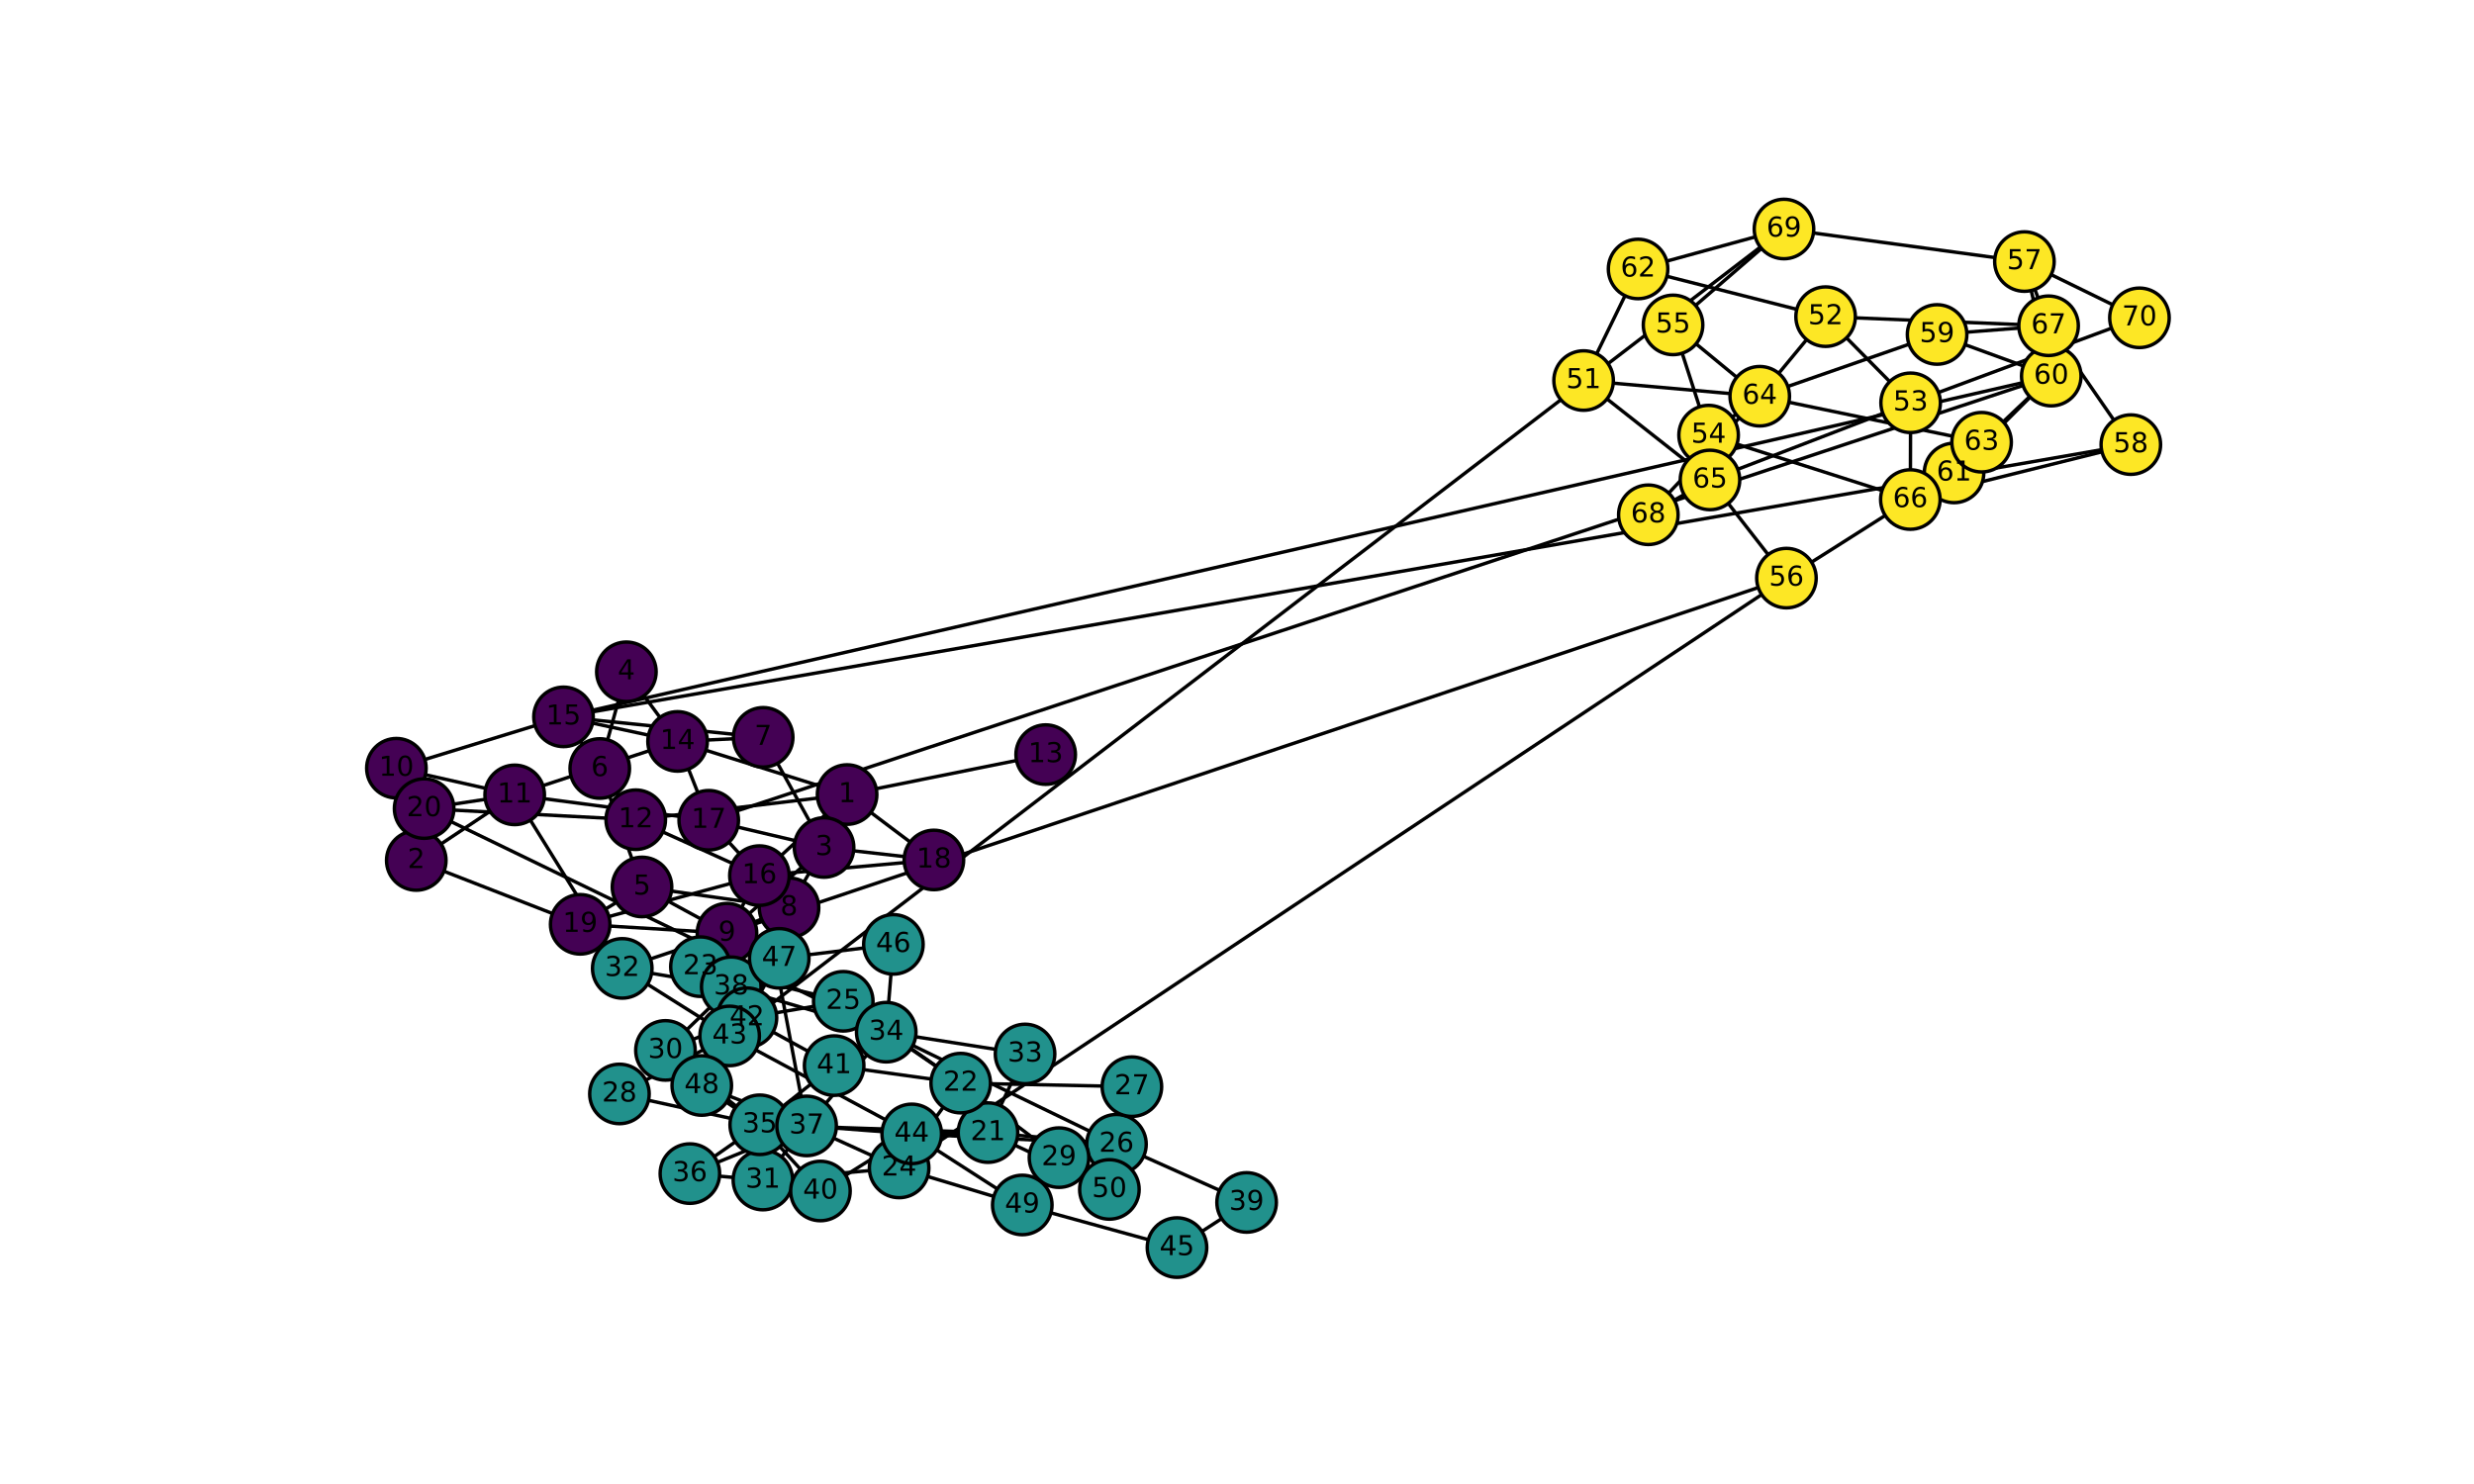 <?xml version="1.0" encoding="utf-8" standalone="no"?>
<!DOCTYPE svg PUBLIC "-//W3C//DTD SVG 1.1//EN"
  "http://www.w3.org/Graphics/SVG/1.1/DTD/svg11.dtd">
<!-- Created with matplotlib (https://matplotlib.org/) -->
<svg height="432pt" version="1.1" viewBox="0 0 720 432" width="720pt" xmlns="http://www.w3.org/2000/svg" xmlns:xlink="http://www.w3.org/1999/xlink">
 <defs>
  <style type="text/css">*{stroke-linecap:butt;stroke-linejoin:round;}</style>
 </defs>
 <g id="figure_1">
  <g id="patch_1">
   <path d="M 0 432 
L 720 432 
L 720 0 
L 0 0 
z
" style="fill:none;"/>
  </g>
  <g id="axes_1">
   <g id="LineCollection_1">
    <path clip-path="url(#p82779ffae6)" d="M 246.529 231.299 
L 185.019 238.623 
" style="fill:none;stroke:#000000;"/>
    <path clip-path="url(#p82779ffae6)" d="M 246.529 231.299 
L 304.321 219.667 
" style="fill:none;stroke:#000000;"/>
    <path clip-path="url(#p82779ffae6)" d="M 246.529 231.299 
L 197.193 215.828 
" style="fill:none;stroke:#000000;"/>
    <path clip-path="url(#p82779ffae6)" d="M 246.529 231.299 
L 221.015 254.897 
" style="fill:none;stroke:#000000;"/>
    <path clip-path="url(#p82779ffae6)" d="M 246.529 231.299 
L 271.794 250.337 
" style="fill:none;stroke:#000000;"/>
    <path clip-path="url(#p82779ffae6)" d="M 121.147 250.488 
L 115.364 223.628 
" style="fill:none;stroke:#000000;"/>
    <path clip-path="url(#p82779ffae6)" d="M 121.147 250.488 
L 149.79 231.392 
" style="fill:none;stroke:#000000;"/>
    <path clip-path="url(#p82779ffae6)" d="M 121.147 250.488 
L 168.856 269.075 
" style="fill:none;stroke:#000000;"/>
    <path clip-path="url(#p82779ffae6)" d="M 239.824 246.704 
L 222.107 214.638 
" style="fill:none;stroke:#000000;"/>
    <path clip-path="url(#p82779ffae6)" d="M 239.824 246.704 
L 229.629 264.251 
" style="fill:none;stroke:#000000;"/>
    <path clip-path="url(#p82779ffae6)" d="M 239.824 246.704 
L 211.571 271.652 
" style="fill:none;stroke:#000000;"/>
    <path clip-path="url(#p82779ffae6)" d="M 239.824 246.704 
L 206.261 238.779 
" style="fill:none;stroke:#000000;"/>
    <path clip-path="url(#p82779ffae6)" d="M 239.824 246.704 
L 271.794 250.337 
" style="fill:none;stroke:#000000;"/>
    <path clip-path="url(#p82779ffae6)" d="M 182.294 195.555 
L 174.547 223.712 
" style="fill:none;stroke:#000000;"/>
    <path clip-path="url(#p82779ffae6)" d="M 182.294 195.555 
L 197.193 215.828 
" style="fill:none;stroke:#000000;"/>
    <path clip-path="url(#p82779ffae6)" d="M 186.843 258.197 
L 174.547 223.712 
" style="fill:none;stroke:#000000;"/>
    <path clip-path="url(#p82779ffae6)" d="M 186.843 258.197 
L 229.629 264.251 
" style="fill:none;stroke:#000000;"/>
    <path clip-path="url(#p82779ffae6)" d="M 186.843 258.197 
L 211.571 271.652 
" style="fill:none;stroke:#000000;"/>
    <path clip-path="url(#p82779ffae6)" d="M 186.843 258.197 
L 168.856 269.075 
" style="fill:none;stroke:#000000;"/>
    <path clip-path="url(#p82779ffae6)" d="M 174.547 223.712 
L 185.019 238.623 
" style="fill:none;stroke:#000000;"/>
    <path clip-path="url(#p82779ffae6)" d="M 174.547 223.712 
L 163.998 208.683 
" style="fill:none;stroke:#000000;"/>
    <path clip-path="url(#p82779ffae6)" d="M 222.107 214.638 
L 197.193 215.828 
" style="fill:none;stroke:#000000;"/>
    <path clip-path="url(#p82779ffae6)" d="M 222.107 214.638 
L 163.998 208.683 
" style="fill:none;stroke:#000000;"/>
    <path clip-path="url(#p82779ffae6)" d="M 229.629 264.251 
L 211.571 271.652 
" style="fill:none;stroke:#000000;"/>
    <path clip-path="url(#p82779ffae6)" d="M 229.629 264.251 
L 206.261 238.779 
" style="fill:none;stroke:#000000;"/>
    <path clip-path="url(#p82779ffae6)" d="M 211.571 271.652 
L 221.015 254.897 
" style="fill:none;stroke:#000000;"/>
    <path clip-path="url(#p82779ffae6)" d="M 211.571 271.652 
L 168.856 269.075 
" style="fill:none;stroke:#000000;"/>
    <path clip-path="url(#p82779ffae6)" d="M 211.571 271.652 
L 226.777 278.975 
" style="fill:none;stroke:#000000;"/>
    <path clip-path="url(#p82779ffae6)" d="M 115.364 223.628 
L 149.79 231.392 
" style="fill:none;stroke:#000000;"/>
    <path clip-path="url(#p82779ffae6)" d="M 115.364 223.628 
L 163.998 208.683 
" style="fill:none;stroke:#000000;"/>
    <path clip-path="url(#p82779ffae6)" d="M 115.364 223.628 
L 123.432 235.384 
" style="fill:none;stroke:#000000;"/>
    <path clip-path="url(#p82779ffae6)" d="M 149.79 231.392 
L 197.193 215.828 
" style="fill:none;stroke:#000000;"/>
    <path clip-path="url(#p82779ffae6)" d="M 149.79 231.392 
L 206.261 238.779 
" style="fill:none;stroke:#000000;"/>
    <path clip-path="url(#p82779ffae6)" d="M 149.79 231.392 
L 123.432 235.384 
" style="fill:none;stroke:#000000;"/>
    <path clip-path="url(#p82779ffae6)" d="M 149.79 231.392 
L 181.091 281.903 
" style="fill:none;stroke:#000000;"/>
    <path clip-path="url(#p82779ffae6)" d="M 185.019 238.623 
L 221.015 254.897 
" style="fill:none;stroke:#000000;"/>
    <path clip-path="url(#p82779ffae6)" d="M 185.019 238.623 
L 123.432 235.384 
" style="fill:none;stroke:#000000;"/>
    <path clip-path="url(#p82779ffae6)" d="M 197.193 215.828 
L 163.998 208.683 
" style="fill:none;stroke:#000000;"/>
    <path clip-path="url(#p82779ffae6)" d="M 197.193 215.828 
L 206.261 238.779 
" style="fill:none;stroke:#000000;"/>
    <path clip-path="url(#p82779ffae6)" d="M 163.998 208.683 
L 620.129 129.43 
" style="fill:none;stroke:#000000;"/>
    <path clip-path="url(#p82779ffae6)" d="M 163.998 208.683 
L 596.975 109.491 
" style="fill:none;stroke:#000000;"/>
    <path clip-path="url(#p82779ffae6)" d="M 221.015 254.897 
L 271.794 250.337 
" style="fill:none;stroke:#000000;"/>
    <path clip-path="url(#p82779ffae6)" d="M 221.015 254.897 
L 168.856 269.075 
" style="fill:none;stroke:#000000;"/>
    <path clip-path="url(#p82779ffae6)" d="M 221.015 254.897 
L 234.748 327.759 
" style="fill:none;stroke:#000000;"/>
    <path clip-path="url(#p82779ffae6)" d="M 206.261 238.779 
L 596.975 109.491 
" style="fill:none;stroke:#000000;"/>
    <path clip-path="url(#p82779ffae6)" d="M 123.432 235.384 
L 324.925 333.084 
" style="fill:none;stroke:#000000;"/>
    <path clip-path="url(#p82779ffae6)" d="M 287.529 329.707 
L 324.925 333.084 
" style="fill:none;stroke:#000000;"/>
    <path clip-path="url(#p82779ffae6)" d="M 287.529 329.707 
L 298.319 306.814 
" style="fill:none;stroke:#000000;"/>
    <path clip-path="url(#p82779ffae6)" d="M 287.529 329.707 
L 221.105 327.428 
" style="fill:none;stroke:#000000;"/>
    <path clip-path="url(#p82779ffae6)" d="M 287.529 329.707 
L 265.336 330.078 
" style="fill:none;stroke:#000000;"/>
    <path clip-path="url(#p82779ffae6)" d="M 287.529 329.707 
L 322.863 346.253 
" style="fill:none;stroke:#000000;"/>
    <path clip-path="url(#p82779ffae6)" d="M 279.591 315.305 
L 261.669 339.996 
" style="fill:none;stroke:#000000;"/>
    <path clip-path="url(#p82779ffae6)" d="M 279.591 315.305 
L 245.414 291.481 
" style="fill:none;stroke:#000000;"/>
    <path clip-path="url(#p82779ffae6)" d="M 279.591 315.305 
L 329.414 316.339 
" style="fill:none;stroke:#000000;"/>
    <path clip-path="url(#p82779ffae6)" d="M 279.591 315.305 
L 308.194 336.992 
" style="fill:none;stroke:#000000;"/>
    <path clip-path="url(#p82779ffae6)" d="M 279.591 315.305 
L 257.918 300.471 
" style="fill:none;stroke:#000000;"/>
    <path clip-path="url(#p82779ffae6)" d="M 279.591 315.305 
L 242.758 310.203 
" style="fill:none;stroke:#000000;"/>
    <path clip-path="url(#p82779ffae6)" d="M 203.849 281.404 
L 245.414 291.481 
" style="fill:none;stroke:#000000;"/>
    <path clip-path="url(#p82779ffae6)" d="M 203.849 281.404 
L 212.344 301.562 
" style="fill:none;stroke:#000000;"/>
    <path clip-path="url(#p82779ffae6)" d="M 261.669 339.996 
L 222.028 343.521 
" style="fill:none;stroke:#000000;"/>
    <path clip-path="url(#p82779ffae6)" d="M 261.669 339.996 
L 234.748 327.759 
" style="fill:none;stroke:#000000;"/>
    <path clip-path="url(#p82779ffae6)" d="M 261.669 339.996 
L 297.513 350.77 
" style="fill:none;stroke:#000000;"/>
    <path clip-path="url(#p82779ffae6)" d="M 261.669 339.996 
L 519.904 168.288 
" style="fill:none;stroke:#000000;"/>
    <path clip-path="url(#p82779ffae6)" d="M 245.414 291.481 
L 217.385 296.27 
" style="fill:none;stroke:#000000;"/>
    <path clip-path="url(#p82779ffae6)" d="M 324.925 333.084 
L 329.414 316.339 
" style="fill:none;stroke:#000000;"/>
    <path clip-path="url(#p82779ffae6)" d="M 324.925 333.084 
L 362.799 350.036 
" style="fill:none;stroke:#000000;"/>
    <path clip-path="url(#p82779ffae6)" d="M 324.925 333.084 
L 265.336 330.078 
" style="fill:none;stroke:#000000;"/>
    <path clip-path="url(#p82779ffae6)" d="M 180.273 318.454 
L 221.105 327.428 
" style="fill:none;stroke:#000000;"/>
    <path clip-path="url(#p82779ffae6)" d="M 180.273 318.454 
L 212.344 301.562 
" style="fill:none;stroke:#000000;"/>
    <path clip-path="url(#p82779ffae6)" d="M 308.194 336.992 
L 297.513 350.77 
" style="fill:none;stroke:#000000;"/>
    <path clip-path="url(#p82779ffae6)" d="M 308.194 336.992 
L 322.863 346.253 
" style="fill:none;stroke:#000000;"/>
    <path clip-path="url(#p82779ffae6)" d="M 193.667 305.776 
L 221.105 327.428 
" style="fill:none;stroke:#000000;"/>
    <path clip-path="url(#p82779ffae6)" d="M 193.667 305.776 
L 212.81 287.257 
" style="fill:none;stroke:#000000;"/>
    <path clip-path="url(#p82779ffae6)" d="M 193.667 305.776 
L 217.385 296.27 
" style="fill:none;stroke:#000000;"/>
    <path clip-path="url(#p82779ffae6)" d="M 193.667 305.776 
L 204.238 315.995 
" style="fill:none;stroke:#000000;"/>
    <path clip-path="url(#p82779ffae6)" d="M 222.028 343.521 
L 221.105 327.428 
" style="fill:none;stroke:#000000;"/>
    <path clip-path="url(#p82779ffae6)" d="M 222.028 343.521 
L 200.775 341.639 
" style="fill:none;stroke:#000000;"/>
    <path clip-path="url(#p82779ffae6)" d="M 222.028 343.521 
L 234.748 327.759 
" style="fill:none;stroke:#000000;"/>
    <path clip-path="url(#p82779ffae6)" d="M 181.091 281.903 
L 212.81 287.257 
" style="fill:none;stroke:#000000;"/>
    <path clip-path="url(#p82779ffae6)" d="M 181.091 281.903 
L 212.344 301.562 
" style="fill:none;stroke:#000000;"/>
    <path clip-path="url(#p82779ffae6)" d="M 181.091 281.903 
L 519.904 168.288 
" style="fill:none;stroke:#000000;"/>
    <path clip-path="url(#p82779ffae6)" d="M 298.319 306.814 
L 257.918 300.471 
" style="fill:none;stroke:#000000;"/>
    <path clip-path="url(#p82779ffae6)" d="M 257.918 300.471 
L 234.748 327.759 
" style="fill:none;stroke:#000000;"/>
    <path clip-path="url(#p82779ffae6)" d="M 257.918 300.471 
L 212.81 287.257 
" style="fill:none;stroke:#000000;"/>
    <path clip-path="url(#p82779ffae6)" d="M 257.918 300.471 
L 242.758 310.203 
" style="fill:none;stroke:#000000;"/>
    <path clip-path="url(#p82779ffae6)" d="M 257.918 300.471 
L 260.005 274.912 
" style="fill:none;stroke:#000000;"/>
    <path clip-path="url(#p82779ffae6)" d="M 221.105 327.428 
L 200.775 341.639 
" style="fill:none;stroke:#000000;"/>
    <path clip-path="url(#p82779ffae6)" d="M 221.105 327.428 
L 238.769 346.706 
" style="fill:none;stroke:#000000;"/>
    <path clip-path="url(#p82779ffae6)" d="M 221.105 327.428 
L 242.758 310.203 
" style="fill:none;stroke:#000000;"/>
    <path clip-path="url(#p82779ffae6)" d="M 221.105 327.428 
L 204.238 315.995 
" style="fill:none;stroke:#000000;"/>
    <path clip-path="url(#p82779ffae6)" d="M 200.775 341.639 
L 234.748 327.759 
" style="fill:none;stroke:#000000;"/>
    <path clip-path="url(#p82779ffae6)" d="M 234.748 327.759 
L 265.336 330.078 
" style="fill:none;stroke:#000000;"/>
    <path clip-path="url(#p82779ffae6)" d="M 234.748 327.759 
L 204.238 315.995 
" style="fill:none;stroke:#000000;"/>
    <path clip-path="url(#p82779ffae6)" d="M 212.81 287.257 
L 226.777 278.975 
" style="fill:none;stroke:#000000;"/>
    <path clip-path="url(#p82779ffae6)" d="M 362.799 350.036 
L 342.537 363.175 
" style="fill:none;stroke:#000000;"/>
    <path clip-path="url(#p82779ffae6)" d="M 238.769 346.706 
L 265.336 330.078 
" style="fill:none;stroke:#000000;"/>
    <path clip-path="url(#p82779ffae6)" d="M 242.758 310.203 
L 217.385 296.27 
" style="fill:none;stroke:#000000;"/>
    <path clip-path="url(#p82779ffae6)" d="M 217.385 296.27 
L 226.777 278.975 
" style="fill:none;stroke:#000000;"/>
    <path clip-path="url(#p82779ffae6)" d="M 217.385 296.27 
L 204.238 315.995 
" style="fill:none;stroke:#000000;"/>
    <path clip-path="url(#p82779ffae6)" d="M 212.344 301.562 
L 265.336 330.078 
" style="fill:none;stroke:#000000;"/>
    <path clip-path="url(#p82779ffae6)" d="M 212.344 301.562 
L 226.777 278.975 
" style="fill:none;stroke:#000000;"/>
    <path clip-path="url(#p82779ffae6)" d="M 212.344 301.562 
L 519.186 66.665 
" style="fill:none;stroke:#000000;"/>
    <path clip-path="url(#p82779ffae6)" d="M 265.336 330.078 
L 297.513 350.77 
" style="fill:none;stroke:#000000;"/>
    <path clip-path="url(#p82779ffae6)" d="M 342.537 363.175 
L 297.513 350.77 
" style="fill:none;stroke:#000000;"/>
    <path clip-path="url(#p82779ffae6)" d="M 260.005 274.912 
L 226.777 278.975 
" style="fill:none;stroke:#000000;"/>
    <path clip-path="url(#p82779ffae6)" d="M 460.87 110.775 
L 476.723 78.299 
" style="fill:none;stroke:#000000;"/>
    <path clip-path="url(#p82779ffae6)" d="M 460.87 110.775 
L 512.133 115.34 
" style="fill:none;stroke:#000000;"/>
    <path clip-path="url(#p82779ffae6)" d="M 460.87 110.775 
L 497.651 139.719 
" style="fill:none;stroke:#000000;"/>
    <path clip-path="url(#p82779ffae6)" d="M 531.301 92.18 
L 556.045 117.258 
" style="fill:none;stroke:#000000;"/>
    <path clip-path="url(#p82779ffae6)" d="M 531.301 92.18 
L 476.723 78.299 
" style="fill:none;stroke:#000000;"/>
    <path clip-path="url(#p82779ffae6)" d="M 531.301 92.18 
L 512.133 115.34 
" style="fill:none;stroke:#000000;"/>
    <path clip-path="url(#p82779ffae6)" d="M 531.301 92.18 
L 596.191 94.832 
" style="fill:none;stroke:#000000;"/>
    <path clip-path="url(#p82779ffae6)" d="M 556.045 117.258 
L 497.651 139.719 
" style="fill:none;stroke:#000000;"/>
    <path clip-path="url(#p82779ffae6)" d="M 556.045 117.258 
L 555.961 145.417 
" style="fill:none;stroke:#000000;"/>
    <path clip-path="url(#p82779ffae6)" d="M 556.045 117.258 
L 622.636 92.52 
" style="fill:none;stroke:#000000;"/>
    <path clip-path="url(#p82779ffae6)" d="M 497.251 126.659 
L 486.904 94.584 
" style="fill:none;stroke:#000000;"/>
    <path clip-path="url(#p82779ffae6)" d="M 497.251 126.659 
L 512.133 115.34 
" style="fill:none;stroke:#000000;"/>
    <path clip-path="url(#p82779ffae6)" d="M 497.251 126.659 
L 497.651 139.719 
" style="fill:none;stroke:#000000;"/>
    <path clip-path="url(#p82779ffae6)" d="M 497.251 126.659 
L 555.961 145.417 
" style="fill:none;stroke:#000000;"/>
    <path clip-path="url(#p82779ffae6)" d="M 486.904 94.584 
L 512.133 115.34 
" style="fill:none;stroke:#000000;"/>
    <path clip-path="url(#p82779ffae6)" d="M 486.904 94.584 
L 519.186 66.665 
" style="fill:none;stroke:#000000;"/>
    <path clip-path="url(#p82779ffae6)" d="M 519.904 168.288 
L 497.651 139.719 
" style="fill:none;stroke:#000000;"/>
    <path clip-path="url(#p82779ffae6)" d="M 519.904 168.288 
L 555.961 145.417 
" style="fill:none;stroke:#000000;"/>
    <path clip-path="url(#p82779ffae6)" d="M 589.158 76.146 
L 596.975 109.491 
" style="fill:none;stroke:#000000;"/>
    <path clip-path="url(#p82779ffae6)" d="M 589.158 76.146 
L 596.191 94.832 
" style="fill:none;stroke:#000000;"/>
    <path clip-path="url(#p82779ffae6)" d="M 589.158 76.146 
L 519.186 66.665 
" style="fill:none;stroke:#000000;"/>
    <path clip-path="url(#p82779ffae6)" d="M 589.158 76.146 
L 622.636 92.52 
" style="fill:none;stroke:#000000;"/>
    <path clip-path="url(#p82779ffae6)" d="M 620.129 129.43 
L 555.961 145.417 
" style="fill:none;stroke:#000000;"/>
    <path clip-path="url(#p82779ffae6)" d="M 620.129 129.43 
L 596.191 94.832 
" style="fill:none;stroke:#000000;"/>
    <path clip-path="url(#p82779ffae6)" d="M 563.747 97.365 
L 596.975 109.491 
" style="fill:none;stroke:#000000;"/>
    <path clip-path="url(#p82779ffae6)" d="M 563.747 97.365 
L 512.133 115.34 
" style="fill:none;stroke:#000000;"/>
    <path clip-path="url(#p82779ffae6)" d="M 563.747 97.365 
L 596.191 94.832 
" style="fill:none;stroke:#000000;"/>
    <path clip-path="url(#p82779ffae6)" d="M 596.975 109.491 
L 568.679 137.677 
" style="fill:none;stroke:#000000;"/>
    <path clip-path="url(#p82779ffae6)" d="M 596.975 109.491 
L 576.699 128.732 
" style="fill:none;stroke:#000000;"/>
    <path clip-path="url(#p82779ffae6)" d="M 568.679 137.677 
L 555.961 145.417 
" style="fill:none;stroke:#000000;"/>
    <path clip-path="url(#p82779ffae6)" d="M 476.723 78.299 
L 519.186 66.665 
" style="fill:none;stroke:#000000;"/>
    <path clip-path="url(#p82779ffae6)" d="M 576.699 128.732 
L 512.133 115.34 
" style="fill:none;stroke:#000000;"/>
    <path clip-path="url(#p82779ffae6)" d="M 576.699 128.732 
L 555.961 145.417 
" style="fill:none;stroke:#000000;"/>
    <path clip-path="url(#p82779ffae6)" d="M 512.133 115.34 
L 479.709 149.853 
" style="fill:none;stroke:#000000;"/>
    <path clip-path="url(#p82779ffae6)" d="M 497.651 139.719 
L 479.709 149.853 
" style="fill:none;stroke:#000000;"/>
   </g>
   <g id="PathCollection_1">
    <defs>
     <path d="M 0 8.66 
C 2.297 8.66 4.5 7.748 6.124 6.124 
C 7.748 4.5 8.66 2.297 8.66 -0 
C 8.66 -2.297 7.748 -4.5 6.124 -6.124 
C 4.5 -7.748 2.297 -8.66 0 -8.66 
C -2.297 -8.66 -4.5 -7.748 -6.124 -6.124 
C -7.748 -4.5 -8.66 -2.297 -8.66 0 
C -8.66 2.297 -7.748 4.5 -6.124 6.124 
C -4.5 7.748 -2.297 8.66 0 8.66 
z
" id="C0_0_16e10f282a"/>
    </defs>
    <g clip-path="url(#p82779ffae6)">
     <use style="fill:#440154;stroke:#000000;" x="246.529" xlink:href="#C0_0_16e10f282a" y="231.299"/>
    </g>
    <g clip-path="url(#p82779ffae6)">
     <use style="fill:#440154;stroke:#000000;" x="121.147" xlink:href="#C0_0_16e10f282a" y="250.488"/>
    </g>
    <g clip-path="url(#p82779ffae6)">
     <use style="fill:#440154;stroke:#000000;" x="239.824" xlink:href="#C0_0_16e10f282a" y="246.704"/>
    </g>
    <g clip-path="url(#p82779ffae6)">
     <use style="fill:#440154;stroke:#000000;" x="182.294" xlink:href="#C0_0_16e10f282a" y="195.555"/>
    </g>
    <g clip-path="url(#p82779ffae6)">
     <use style="fill:#440154;stroke:#000000;" x="186.843" xlink:href="#C0_0_16e10f282a" y="258.197"/>
    </g>
    <g clip-path="url(#p82779ffae6)">
     <use style="fill:#440154;stroke:#000000;" x="174.547" xlink:href="#C0_0_16e10f282a" y="223.712"/>
    </g>
    <g clip-path="url(#p82779ffae6)">
     <use style="fill:#440154;stroke:#000000;" x="222.107" xlink:href="#C0_0_16e10f282a" y="214.638"/>
    </g>
    <g clip-path="url(#p82779ffae6)">
     <use style="fill:#440154;stroke:#000000;" x="229.629" xlink:href="#C0_0_16e10f282a" y="264.251"/>
    </g>
    <g clip-path="url(#p82779ffae6)">
     <use style="fill:#440154;stroke:#000000;" x="211.571" xlink:href="#C0_0_16e10f282a" y="271.652"/>
    </g>
    <g clip-path="url(#p82779ffae6)">
     <use style="fill:#440154;stroke:#000000;" x="115.364" xlink:href="#C0_0_16e10f282a" y="223.628"/>
    </g>
    <g clip-path="url(#p82779ffae6)">
     <use style="fill:#440154;stroke:#000000;" x="149.79" xlink:href="#C0_0_16e10f282a" y="231.392"/>
    </g>
    <g clip-path="url(#p82779ffae6)">
     <use style="fill:#440154;stroke:#000000;" x="185.019" xlink:href="#C0_0_16e10f282a" y="238.623"/>
    </g>
    <g clip-path="url(#p82779ffae6)">
     <use style="fill:#440154;stroke:#000000;" x="304.321" xlink:href="#C0_0_16e10f282a" y="219.667"/>
    </g>
    <g clip-path="url(#p82779ffae6)">
     <use style="fill:#440154;stroke:#000000;" x="197.193" xlink:href="#C0_0_16e10f282a" y="215.828"/>
    </g>
    <g clip-path="url(#p82779ffae6)">
     <use style="fill:#440154;stroke:#000000;" x="163.998" xlink:href="#C0_0_16e10f282a" y="208.683"/>
    </g>
    <g clip-path="url(#p82779ffae6)">
     <use style="fill:#440154;stroke:#000000;" x="221.015" xlink:href="#C0_0_16e10f282a" y="254.897"/>
    </g>
    <g clip-path="url(#p82779ffae6)">
     <use style="fill:#440154;stroke:#000000;" x="206.261" xlink:href="#C0_0_16e10f282a" y="238.779"/>
    </g>
    <g clip-path="url(#p82779ffae6)">
     <use style="fill:#440154;stroke:#000000;" x="271.794" xlink:href="#C0_0_16e10f282a" y="250.337"/>
    </g>
    <g clip-path="url(#p82779ffae6)">
     <use style="fill:#440154;stroke:#000000;" x="168.856" xlink:href="#C0_0_16e10f282a" y="269.075"/>
    </g>
    <g clip-path="url(#p82779ffae6)">
     <use style="fill:#440154;stroke:#000000;" x="123.432" xlink:href="#C0_0_16e10f282a" y="235.384"/>
    </g>
    <g clip-path="url(#p82779ffae6)">
     <use style="fill:#21918c;stroke:#000000;" x="287.529" xlink:href="#C0_0_16e10f282a" y="329.707"/>
    </g>
    <g clip-path="url(#p82779ffae6)">
     <use style="fill:#21918c;stroke:#000000;" x="279.591" xlink:href="#C0_0_16e10f282a" y="315.305"/>
    </g>
    <g clip-path="url(#p82779ffae6)">
     <use style="fill:#21918c;stroke:#000000;" x="203.849" xlink:href="#C0_0_16e10f282a" y="281.404"/>
    </g>
    <g clip-path="url(#p82779ffae6)">
     <use style="fill:#21918c;stroke:#000000;" x="261.669" xlink:href="#C0_0_16e10f282a" y="339.996"/>
    </g>
    <g clip-path="url(#p82779ffae6)">
     <use style="fill:#21918c;stroke:#000000;" x="245.414" xlink:href="#C0_0_16e10f282a" y="291.481"/>
    </g>
    <g clip-path="url(#p82779ffae6)">
     <use style="fill:#21918c;stroke:#000000;" x="324.925" xlink:href="#C0_0_16e10f282a" y="333.084"/>
    </g>
    <g clip-path="url(#p82779ffae6)">
     <use style="fill:#21918c;stroke:#000000;" x="329.414" xlink:href="#C0_0_16e10f282a" y="316.339"/>
    </g>
    <g clip-path="url(#p82779ffae6)">
     <use style="fill:#21918c;stroke:#000000;" x="180.273" xlink:href="#C0_0_16e10f282a" y="318.454"/>
    </g>
    <g clip-path="url(#p82779ffae6)">
     <use style="fill:#21918c;stroke:#000000;" x="308.194" xlink:href="#C0_0_16e10f282a" y="336.992"/>
    </g>
    <g clip-path="url(#p82779ffae6)">
     <use style="fill:#21918c;stroke:#000000;" x="193.667" xlink:href="#C0_0_16e10f282a" y="305.776"/>
    </g>
    <g clip-path="url(#p82779ffae6)">
     <use style="fill:#21918c;stroke:#000000;" x="222.028" xlink:href="#C0_0_16e10f282a" y="343.521"/>
    </g>
    <g clip-path="url(#p82779ffae6)">
     <use style="fill:#21918c;stroke:#000000;" x="181.091" xlink:href="#C0_0_16e10f282a" y="281.903"/>
    </g>
    <g clip-path="url(#p82779ffae6)">
     <use style="fill:#21918c;stroke:#000000;" x="298.319" xlink:href="#C0_0_16e10f282a" y="306.814"/>
    </g>
    <g clip-path="url(#p82779ffae6)">
     <use style="fill:#21918c;stroke:#000000;" x="257.918" xlink:href="#C0_0_16e10f282a" y="300.471"/>
    </g>
    <g clip-path="url(#p82779ffae6)">
     <use style="fill:#21918c;stroke:#000000;" x="221.105" xlink:href="#C0_0_16e10f282a" y="327.428"/>
    </g>
    <g clip-path="url(#p82779ffae6)">
     <use style="fill:#21918c;stroke:#000000;" x="200.775" xlink:href="#C0_0_16e10f282a" y="341.639"/>
    </g>
    <g clip-path="url(#p82779ffae6)">
     <use style="fill:#21918c;stroke:#000000;" x="234.748" xlink:href="#C0_0_16e10f282a" y="327.759"/>
    </g>
    <g clip-path="url(#p82779ffae6)">
     <use style="fill:#21918c;stroke:#000000;" x="212.81" xlink:href="#C0_0_16e10f282a" y="287.257"/>
    </g>
    <g clip-path="url(#p82779ffae6)">
     <use style="fill:#21918c;stroke:#000000;" x="362.799" xlink:href="#C0_0_16e10f282a" y="350.036"/>
    </g>
    <g clip-path="url(#p82779ffae6)">
     <use style="fill:#21918c;stroke:#000000;" x="238.769" xlink:href="#C0_0_16e10f282a" y="346.706"/>
    </g>
    <g clip-path="url(#p82779ffae6)">
     <use style="fill:#21918c;stroke:#000000;" x="242.758" xlink:href="#C0_0_16e10f282a" y="310.203"/>
    </g>
    <g clip-path="url(#p82779ffae6)">
     <use style="fill:#21918c;stroke:#000000;" x="217.385" xlink:href="#C0_0_16e10f282a" y="296.27"/>
    </g>
    <g clip-path="url(#p82779ffae6)">
     <use style="fill:#21918c;stroke:#000000;" x="212.344" xlink:href="#C0_0_16e10f282a" y="301.562"/>
    </g>
    <g clip-path="url(#p82779ffae6)">
     <use style="fill:#21918c;stroke:#000000;" x="265.336" xlink:href="#C0_0_16e10f282a" y="330.078"/>
    </g>
    <g clip-path="url(#p82779ffae6)">
     <use style="fill:#21918c;stroke:#000000;" x="342.537" xlink:href="#C0_0_16e10f282a" y="363.175"/>
    </g>
    <g clip-path="url(#p82779ffae6)">
     <use style="fill:#21918c;stroke:#000000;" x="260.005" xlink:href="#C0_0_16e10f282a" y="274.912"/>
    </g>
    <g clip-path="url(#p82779ffae6)">
     <use style="fill:#21918c;stroke:#000000;" x="226.777" xlink:href="#C0_0_16e10f282a" y="278.975"/>
    </g>
    <g clip-path="url(#p82779ffae6)">
     <use style="fill:#21918c;stroke:#000000;" x="204.238" xlink:href="#C0_0_16e10f282a" y="315.995"/>
    </g>
    <g clip-path="url(#p82779ffae6)">
     <use style="fill:#21918c;stroke:#000000;" x="297.513" xlink:href="#C0_0_16e10f282a" y="350.77"/>
    </g>
    <g clip-path="url(#p82779ffae6)">
     <use style="fill:#21918c;stroke:#000000;" x="322.863" xlink:href="#C0_0_16e10f282a" y="346.253"/>
    </g>
    <g clip-path="url(#p82779ffae6)">
     <use style="fill:#fde725;stroke:#000000;" x="460.87" xlink:href="#C0_0_16e10f282a" y="110.775"/>
    </g>
    <g clip-path="url(#p82779ffae6)">
     <use style="fill:#fde725;stroke:#000000;" x="531.301" xlink:href="#C0_0_16e10f282a" y="92.18"/>
    </g>
    <g clip-path="url(#p82779ffae6)">
     <use style="fill:#fde725;stroke:#000000;" x="556.045" xlink:href="#C0_0_16e10f282a" y="117.258"/>
    </g>
    <g clip-path="url(#p82779ffae6)">
     <use style="fill:#fde725;stroke:#000000;" x="497.251" xlink:href="#C0_0_16e10f282a" y="126.659"/>
    </g>
    <g clip-path="url(#p82779ffae6)">
     <use style="fill:#fde725;stroke:#000000;" x="486.904" xlink:href="#C0_0_16e10f282a" y="94.584"/>
    </g>
    <g clip-path="url(#p82779ffae6)">
     <use style="fill:#fde725;stroke:#000000;" x="519.904" xlink:href="#C0_0_16e10f282a" y="168.288"/>
    </g>
    <g clip-path="url(#p82779ffae6)">
     <use style="fill:#fde725;stroke:#000000;" x="589.158" xlink:href="#C0_0_16e10f282a" y="76.146"/>
    </g>
    <g clip-path="url(#p82779ffae6)">
     <use style="fill:#fde725;stroke:#000000;" x="620.129" xlink:href="#C0_0_16e10f282a" y="129.43"/>
    </g>
    <g clip-path="url(#p82779ffae6)">
     <use style="fill:#fde725;stroke:#000000;" x="563.747" xlink:href="#C0_0_16e10f282a" y="97.365"/>
    </g>
    <g clip-path="url(#p82779ffae6)">
     <use style="fill:#fde725;stroke:#000000;" x="596.975" xlink:href="#C0_0_16e10f282a" y="109.491"/>
    </g>
    <g clip-path="url(#p82779ffae6)">
     <use style="fill:#fde725;stroke:#000000;" x="568.679" xlink:href="#C0_0_16e10f282a" y="137.677"/>
    </g>
    <g clip-path="url(#p82779ffae6)">
     <use style="fill:#fde725;stroke:#000000;" x="476.723" xlink:href="#C0_0_16e10f282a" y="78.299"/>
    </g>
    <g clip-path="url(#p82779ffae6)">
     <use style="fill:#fde725;stroke:#000000;" x="576.699" xlink:href="#C0_0_16e10f282a" y="128.732"/>
    </g>
    <g clip-path="url(#p82779ffae6)">
     <use style="fill:#fde725;stroke:#000000;" x="512.133" xlink:href="#C0_0_16e10f282a" y="115.34"/>
    </g>
    <g clip-path="url(#p82779ffae6)">
     <use style="fill:#fde725;stroke:#000000;" x="497.651" xlink:href="#C0_0_16e10f282a" y="139.719"/>
    </g>
    <g clip-path="url(#p82779ffae6)">
     <use style="fill:#fde725;stroke:#000000;" x="555.961" xlink:href="#C0_0_16e10f282a" y="145.417"/>
    </g>
    <g clip-path="url(#p82779ffae6)">
     <use style="fill:#fde725;stroke:#000000;" x="596.191" xlink:href="#C0_0_16e10f282a" y="94.832"/>
    </g>
    <g clip-path="url(#p82779ffae6)">
     <use style="fill:#fde725;stroke:#000000;" x="479.709" xlink:href="#C0_0_16e10f282a" y="149.853"/>
    </g>
    <g clip-path="url(#p82779ffae6)">
     <use style="fill:#fde725;stroke:#000000;" x="519.186" xlink:href="#C0_0_16e10f282a" y="66.665"/>
    </g>
    <g clip-path="url(#p82779ffae6)">
     <use style="fill:#fde725;stroke:#000000;" x="622.636" xlink:href="#C0_0_16e10f282a" y="92.52"/>
    </g>
   </g>
   <g id="text_1">
    <g clip-path="url(#p82779ffae6)">
     <!-- 1 -->
     <g transform="translate(243.984 233.507)scale(0.08 -0.08)">
      <defs>
       <path d="M 12.406 8.297 
L 28.516 8.297 
L 28.516 63.922 
L 10.984 60.406 
L 10.984 69.391 
L 28.422 72.906 
L 38.281 72.906 
L 38.281 8.297 
L 54.391 8.297 
L 54.391 0 
L 12.406 0 
z
" id="DejaVuSans-49"/>
      </defs>
      <use xlink:href="#DejaVuSans-49"/>
     </g>
    </g>
   </g>
   <g id="text_2">
    <g clip-path="url(#p82779ffae6)">
     <!-- 2 -->
     <g transform="translate(118.602 252.696)scale(0.08 -0.08)">
      <defs>
       <path d="M 19.188 8.297 
L 53.609 8.297 
L 53.609 0 
L 7.328 0 
L 7.328 8.297 
Q 12.938 14.109 22.625 23.891 
Q 32.328 33.688 34.812 36.531 
Q 39.547 41.844 41.422 45.531 
Q 43.312 49.219 43.312 52.781 
Q 43.312 58.594 39.234 62.25 
Q 35.156 65.922 28.609 65.922 
Q 23.969 65.922 18.812 64.312 
Q 13.672 62.703 7.812 59.422 
L 7.812 69.391 
Q 13.766 71.781 18.938 73 
Q 24.125 74.219 28.422 74.219 
Q 39.75 74.219 46.484 68.547 
Q 53.219 62.891 53.219 53.422 
Q 53.219 48.922 51.531 44.891 
Q 49.859 40.875 45.406 35.406 
Q 44.188 33.984 37.641 27.219 
Q 31.109 20.453 19.188 8.297 
z
" id="DejaVuSans-50"/>
      </defs>
      <use xlink:href="#DejaVuSans-50"/>
     </g>
    </g>
   </g>
   <g id="text_3">
    <g clip-path="url(#p82779ffae6)">
     <!-- 3 -->
     <g transform="translate(237.279 248.912)scale(0.08 -0.08)">
      <defs>
       <path d="M 40.578 39.312 
Q 47.656 37.797 51.625 33 
Q 55.609 28.219 55.609 21.188 
Q 55.609 10.406 48.188 4.484 
Q 40.766 -1.422 27.094 -1.422 
Q 22.516 -1.422 17.656 -0.516 
Q 12.797 0.391 7.625 2.203 
L 7.625 11.719 
Q 11.719 9.328 16.594 8.109 
Q 21.484 6.891 26.812 6.891 
Q 36.078 6.891 40.938 10.547 
Q 45.797 14.203 45.797 21.188 
Q 45.797 27.641 41.281 31.266 
Q 36.766 34.906 28.719 34.906 
L 20.219 34.906 
L 20.219 43.016 
L 29.109 43.016 
Q 36.375 43.016 40.234 45.922 
Q 44.094 48.828 44.094 54.297 
Q 44.094 59.906 40.109 62.906 
Q 36.141 65.922 28.719 65.922 
Q 24.656 65.922 20.016 65.031 
Q 15.375 64.156 9.812 62.312 
L 9.812 71.094 
Q 15.438 72.656 20.344 73.438 
Q 25.25 74.219 29.594 74.219 
Q 40.828 74.219 47.359 69.109 
Q 53.906 64.016 53.906 55.328 
Q 53.906 49.266 50.438 45.094 
Q 46.969 40.922 40.578 39.312 
z
" id="DejaVuSans-51"/>
      </defs>
      <use xlink:href="#DejaVuSans-51"/>
     </g>
    </g>
   </g>
   <g id="text_4">
    <g clip-path="url(#p82779ffae6)">
     <!-- 4 -->
     <g transform="translate(179.749 197.762)scale(0.08 -0.08)">
      <defs>
       <path d="M 37.797 64.312 
L 12.891 25.391 
L 37.797 25.391 
z
M 35.203 72.906 
L 47.609 72.906 
L 47.609 25.391 
L 58.016 25.391 
L 58.016 17.188 
L 47.609 17.188 
L 47.609 0 
L 37.797 0 
L 37.797 17.188 
L 4.891 17.188 
L 4.891 26.703 
z
" id="DejaVuSans-52"/>
      </defs>
      <use xlink:href="#DejaVuSans-52"/>
     </g>
    </g>
   </g>
   <g id="text_5">
    <g clip-path="url(#p82779ffae6)">
     <!-- 5 -->
     <g transform="translate(184.298 260.404)scale(0.08 -0.08)">
      <defs>
       <path d="M 10.797 72.906 
L 49.516 72.906 
L 49.516 64.594 
L 19.828 64.594 
L 19.828 46.734 
Q 21.969 47.469 24.109 47.828 
Q 26.266 48.188 28.422 48.188 
Q 40.625 48.188 47.75 41.5 
Q 54.891 34.812 54.891 23.391 
Q 54.891 11.625 47.562 5.094 
Q 40.234 -1.422 26.906 -1.422 
Q 22.312 -1.422 17.547 -0.641 
Q 12.797 0.141 7.719 1.703 
L 7.719 11.625 
Q 12.109 9.234 16.797 8.062 
Q 21.484 6.891 26.703 6.891 
Q 35.156 6.891 40.078 11.328 
Q 45.016 15.766 45.016 23.391 
Q 45.016 31 40.078 35.438 
Q 35.156 39.891 26.703 39.891 
Q 22.75 39.891 18.812 39.016 
Q 14.891 38.141 10.797 36.281 
z
" id="DejaVuSans-53"/>
      </defs>
      <use xlink:href="#DejaVuSans-53"/>
     </g>
    </g>
   </g>
   <g id="text_6">
    <g clip-path="url(#p82779ffae6)">
     <!-- 6 -->
     <g transform="translate(172.002 225.92)scale(0.08 -0.08)">
      <defs>
       <path d="M 33.016 40.375 
Q 26.375 40.375 22.484 35.828 
Q 18.609 31.297 18.609 23.391 
Q 18.609 15.531 22.484 10.953 
Q 26.375 6.391 33.016 6.391 
Q 39.656 6.391 43.531 10.953 
Q 47.406 15.531 47.406 23.391 
Q 47.406 31.297 43.531 35.828 
Q 39.656 40.375 33.016 40.375 
z
M 52.594 71.297 
L 52.594 62.312 
Q 48.875 64.062 45.094 64.984 
Q 41.312 65.922 37.594 65.922 
Q 27.828 65.922 22.672 59.328 
Q 17.531 52.734 16.797 39.406 
Q 19.672 43.656 24.016 45.922 
Q 28.375 48.188 33.594 48.188 
Q 44.578 48.188 50.953 41.516 
Q 57.328 34.859 57.328 23.391 
Q 57.328 12.156 50.688 5.359 
Q 44.047 -1.422 33.016 -1.422 
Q 20.359 -1.422 13.672 8.266 
Q 6.984 17.969 6.984 36.375 
Q 6.984 53.656 15.188 63.938 
Q 23.391 74.219 37.203 74.219 
Q 40.922 74.219 44.703 73.484 
Q 48.484 72.75 52.594 71.297 
z
" id="DejaVuSans-54"/>
      </defs>
      <use xlink:href="#DejaVuSans-54"/>
     </g>
    </g>
   </g>
   <g id="text_7">
    <g clip-path="url(#p82779ffae6)">
     <!-- 7 -->
     <g transform="translate(219.562 216.845)scale(0.08 -0.08)">
      <defs>
       <path d="M 8.203 72.906 
L 55.078 72.906 
L 55.078 68.703 
L 28.609 0 
L 18.312 0 
L 43.219 64.594 
L 8.203 64.594 
z
" id="DejaVuSans-55"/>
      </defs>
      <use xlink:href="#DejaVuSans-55"/>
     </g>
    </g>
   </g>
   <g id="text_8">
    <g clip-path="url(#p82779ffae6)">
     <!-- 8 -->
     <g transform="translate(227.084 266.458)scale(0.08 -0.08)">
      <defs>
       <path d="M 31.781 34.625 
Q 24.75 34.625 20.719 30.859 
Q 16.703 27.094 16.703 20.516 
Q 16.703 13.922 20.719 10.156 
Q 24.75 6.391 31.781 6.391 
Q 38.812 6.391 42.859 10.172 
Q 46.922 13.969 46.922 20.516 
Q 46.922 27.094 42.891 30.859 
Q 38.875 34.625 31.781 34.625 
z
M 21.922 38.812 
Q 15.578 40.375 12.031 44.719 
Q 8.5 49.078 8.5 55.328 
Q 8.5 64.062 14.719 69.141 
Q 20.953 74.219 31.781 74.219 
Q 42.672 74.219 48.875 69.141 
Q 55.078 64.062 55.078 55.328 
Q 55.078 49.078 51.531 44.719 
Q 48 40.375 41.703 38.812 
Q 48.828 37.156 52.797 32.312 
Q 56.781 27.484 56.781 20.516 
Q 56.781 9.906 50.312 4.234 
Q 43.844 -1.422 31.781 -1.422 
Q 19.734 -1.422 13.25 4.234 
Q 6.781 9.906 6.781 20.516 
Q 6.781 27.484 10.781 32.312 
Q 14.797 37.156 21.922 38.812 
z
M 18.312 54.391 
Q 18.312 48.734 21.844 45.562 
Q 25.391 42.391 31.781 42.391 
Q 38.141 42.391 41.719 45.562 
Q 45.312 48.734 45.312 54.391 
Q 45.312 60.062 41.719 63.234 
Q 38.141 66.406 31.781 66.406 
Q 25.391 66.406 21.844 63.234 
Q 18.312 60.062 18.312 54.391 
z
" id="DejaVuSans-56"/>
      </defs>
      <use xlink:href="#DejaVuSans-56"/>
     </g>
    </g>
   </g>
   <g id="text_9">
    <g clip-path="url(#p82779ffae6)">
     <!-- 9 -->
     <g transform="translate(209.026 273.859)scale(0.08 -0.08)">
      <defs>
       <path d="M 10.984 1.516 
L 10.984 10.5 
Q 14.703 8.734 18.5 7.812 
Q 22.312 6.891 25.984 6.891 
Q 35.75 6.891 40.891 13.453 
Q 46.047 20.016 46.781 33.406 
Q 43.953 29.203 39.594 26.953 
Q 35.25 24.703 29.984 24.703 
Q 19.047 24.703 12.672 31.312 
Q 6.297 37.938 6.297 49.422 
Q 6.297 60.641 12.938 67.422 
Q 19.578 74.219 30.609 74.219 
Q 43.266 74.219 49.922 64.516 
Q 56.594 54.828 56.594 36.375 
Q 56.594 19.141 48.406 8.859 
Q 40.234 -1.422 26.422 -1.422 
Q 22.703 -1.422 18.891 -0.688 
Q 15.094 0.047 10.984 1.516 
z
M 30.609 32.422 
Q 37.25 32.422 41.125 36.953 
Q 45.016 41.5 45.016 49.422 
Q 45.016 57.281 41.125 61.844 
Q 37.25 66.406 30.609 66.406 
Q 23.969 66.406 20.094 61.844 
Q 16.219 57.281 16.219 49.422 
Q 16.219 41.5 20.094 36.953 
Q 23.969 32.422 30.609 32.422 
z
" id="DejaVuSans-57"/>
      </defs>
      <use xlink:href="#DejaVuSans-57"/>
     </g>
    </g>
   </g>
   <g id="text_10">
    <g clip-path="url(#p82779ffae6)">
     <!-- 10 -->
     <g transform="translate(110.274 225.836)scale(0.08 -0.08)">
      <defs>
       <path d="M 31.781 66.406 
Q 24.172 66.406 20.328 58.906 
Q 16.5 51.422 16.5 36.375 
Q 16.5 21.391 20.328 13.891 
Q 24.172 6.391 31.781 6.391 
Q 39.453 6.391 43.281 13.891 
Q 47.125 21.391 47.125 36.375 
Q 47.125 51.422 43.281 58.906 
Q 39.453 66.406 31.781 66.406 
z
M 31.781 74.219 
Q 44.047 74.219 50.516 64.516 
Q 56.984 54.828 56.984 36.375 
Q 56.984 17.969 50.516 8.266 
Q 44.047 -1.422 31.781 -1.422 
Q 19.531 -1.422 13.062 8.266 
Q 6.594 17.969 6.594 36.375 
Q 6.594 54.828 13.062 64.516 
Q 19.531 74.219 31.781 74.219 
z
" id="DejaVuSans-48"/>
      </defs>
      <use xlink:href="#DejaVuSans-49"/>
      <use x="63.623" xlink:href="#DejaVuSans-48"/>
     </g>
    </g>
   </g>
   <g id="text_11">
    <g clip-path="url(#p82779ffae6)">
     <!-- 11 -->
     <g transform="translate(144.7 233.6)scale(0.08 -0.08)">
      <use xlink:href="#DejaVuSans-49"/>
      <use x="63.623" xlink:href="#DejaVuSans-49"/>
     </g>
    </g>
   </g>
   <g id="text_12">
    <g clip-path="url(#p82779ffae6)">
     <!-- 12 -->
     <g transform="translate(179.929 240.83)scale(0.08 -0.08)">
      <use xlink:href="#DejaVuSans-49"/>
      <use x="63.623" xlink:href="#DejaVuSans-50"/>
     </g>
    </g>
   </g>
   <g id="text_13">
    <g clip-path="url(#p82779ffae6)">
     <!-- 13 -->
     <g transform="translate(299.231 221.875)scale(0.08 -0.08)">
      <use xlink:href="#DejaVuSans-49"/>
      <use x="63.623" xlink:href="#DejaVuSans-51"/>
     </g>
    </g>
   </g>
   <g id="text_14">
    <g clip-path="url(#p82779ffae6)">
     <!-- 14 -->
     <g transform="translate(192.103 218.035)scale(0.08 -0.08)">
      <use xlink:href="#DejaVuSans-49"/>
      <use x="63.623" xlink:href="#DejaVuSans-52"/>
     </g>
    </g>
   </g>
   <g id="text_15">
    <g clip-path="url(#p82779ffae6)">
     <!-- 15 -->
     <g transform="translate(158.908 210.89)scale(0.08 -0.08)">
      <use xlink:href="#DejaVuSans-49"/>
      <use x="63.623" xlink:href="#DejaVuSans-53"/>
     </g>
    </g>
   </g>
   <g id="text_16">
    <g clip-path="url(#p82779ffae6)">
     <!-- 16 -->
     <g transform="translate(215.925 257.105)scale(0.08 -0.08)">
      <use xlink:href="#DejaVuSans-49"/>
      <use x="63.623" xlink:href="#DejaVuSans-54"/>
     </g>
    </g>
   </g>
   <g id="text_17">
    <g clip-path="url(#p82779ffae6)">
     <!-- 17 -->
     <g transform="translate(201.171 240.986)scale(0.08 -0.08)">
      <use xlink:href="#DejaVuSans-49"/>
      <use x="63.623" xlink:href="#DejaVuSans-55"/>
     </g>
    </g>
   </g>
   <g id="text_18">
    <g clip-path="url(#p82779ffae6)">
     <!-- 18 -->
     <g transform="translate(266.704 252.544)scale(0.08 -0.08)">
      <use xlink:href="#DejaVuSans-49"/>
      <use x="63.623" xlink:href="#DejaVuSans-56"/>
     </g>
    </g>
   </g>
   <g id="text_19">
    <g clip-path="url(#p82779ffae6)">
     <!-- 19 -->
     <g transform="translate(163.766 271.283)scale(0.08 -0.08)">
      <use xlink:href="#DejaVuSans-49"/>
      <use x="63.623" xlink:href="#DejaVuSans-57"/>
     </g>
    </g>
   </g>
   <g id="text_20">
    <g clip-path="url(#p82779ffae6)">
     <!-- 20 -->
     <g transform="translate(118.342 237.591)scale(0.08 -0.08)">
      <use xlink:href="#DejaVuSans-50"/>
      <use x="63.623" xlink:href="#DejaVuSans-48"/>
     </g>
    </g>
   </g>
   <g id="text_21">
    <g clip-path="url(#p82779ffae6)">
     <!-- 21 -->
     <g transform="translate(282.439 331.915)scale(0.08 -0.08)">
      <use xlink:href="#DejaVuSans-50"/>
      <use x="63.623" xlink:href="#DejaVuSans-49"/>
     </g>
    </g>
   </g>
   <g id="text_22">
    <g clip-path="url(#p82779ffae6)">
     <!-- 22 -->
     <g transform="translate(274.501 317.512)scale(0.08 -0.08)">
      <use xlink:href="#DejaVuSans-50"/>
      <use x="63.623" xlink:href="#DejaVuSans-50"/>
     </g>
    </g>
   </g>
   <g id="text_23">
    <g clip-path="url(#p82779ffae6)">
     <!-- 23 -->
     <g transform="translate(198.759 283.611)scale(0.08 -0.08)">
      <use xlink:href="#DejaVuSans-50"/>
      <use x="63.623" xlink:href="#DejaVuSans-51"/>
     </g>
    </g>
   </g>
   <g id="text_24">
    <g clip-path="url(#p82779ffae6)">
     <!-- 24 -->
     <g transform="translate(256.579 342.203)scale(0.08 -0.08)">
      <use xlink:href="#DejaVuSans-50"/>
      <use x="63.623" xlink:href="#DejaVuSans-52"/>
     </g>
    </g>
   </g>
   <g id="text_25">
    <g clip-path="url(#p82779ffae6)">
     <!-- 25 -->
     <g transform="translate(240.324 293.688)scale(0.08 -0.08)">
      <use xlink:href="#DejaVuSans-50"/>
      <use x="63.623" xlink:href="#DejaVuSans-53"/>
     </g>
    </g>
   </g>
   <g id="text_26">
    <g clip-path="url(#p82779ffae6)">
     <!-- 26 -->
     <g transform="translate(319.835 335.291)scale(0.08 -0.08)">
      <use xlink:href="#DejaVuSans-50"/>
      <use x="63.623" xlink:href="#DejaVuSans-54"/>
     </g>
    </g>
   </g>
   <g id="text_27">
    <g clip-path="url(#p82779ffae6)">
     <!-- 27 -->
     <g transform="translate(324.324 318.546)scale(0.08 -0.08)">
      <use xlink:href="#DejaVuSans-50"/>
      <use x="63.623" xlink:href="#DejaVuSans-55"/>
     </g>
    </g>
   </g>
   <g id="text_28">
    <g clip-path="url(#p82779ffae6)">
     <!-- 28 -->
     <g transform="translate(175.183 320.662)scale(0.08 -0.08)">
      <use xlink:href="#DejaVuSans-50"/>
      <use x="63.623" xlink:href="#DejaVuSans-56"/>
     </g>
    </g>
   </g>
   <g id="text_29">
    <g clip-path="url(#p82779ffae6)">
     <!-- 29 -->
     <g transform="translate(303.104 339.2)scale(0.08 -0.08)">
      <use xlink:href="#DejaVuSans-50"/>
      <use x="63.623" xlink:href="#DejaVuSans-57"/>
     </g>
    </g>
   </g>
   <g id="text_30">
    <g clip-path="url(#p82779ffae6)">
     <!-- 30 -->
     <g transform="translate(188.577 307.984)scale(0.08 -0.08)">
      <use xlink:href="#DejaVuSans-51"/>
      <use x="63.623" xlink:href="#DejaVuSans-48"/>
     </g>
    </g>
   </g>
   <g id="text_31">
    <g clip-path="url(#p82779ffae6)">
     <!-- 31 -->
     <g transform="translate(216.938 345.729)scale(0.08 -0.08)">
      <use xlink:href="#DejaVuSans-51"/>
      <use x="63.623" xlink:href="#DejaVuSans-49"/>
     </g>
    </g>
   </g>
   <g id="text_32">
    <g clip-path="url(#p82779ffae6)">
     <!-- 32 -->
     <g transform="translate(176.001 284.11)scale(0.08 -0.08)">
      <use xlink:href="#DejaVuSans-51"/>
      <use x="63.623" xlink:href="#DejaVuSans-50"/>
     </g>
    </g>
   </g>
   <g id="text_33">
    <g clip-path="url(#p82779ffae6)">
     <!-- 33 -->
     <g transform="translate(293.229 309.021)scale(0.08 -0.08)">
      <use xlink:href="#DejaVuSans-51"/>
      <use x="63.623" xlink:href="#DejaVuSans-51"/>
     </g>
    </g>
   </g>
   <g id="text_34">
    <g clip-path="url(#p82779ffae6)">
     <!-- 34 -->
     <g transform="translate(252.828 302.679)scale(0.08 -0.08)">
      <use xlink:href="#DejaVuSans-51"/>
      <use x="63.623" xlink:href="#DejaVuSans-52"/>
     </g>
    </g>
   </g>
   <g id="text_35">
    <g clip-path="url(#p82779ffae6)">
     <!-- 35 -->
     <g transform="translate(216.015 329.635)scale(0.08 -0.08)">
      <use xlink:href="#DejaVuSans-51"/>
      <use x="63.623" xlink:href="#DejaVuSans-53"/>
     </g>
    </g>
   </g>
   <g id="text_36">
    <g clip-path="url(#p82779ffae6)">
     <!-- 36 -->
     <g transform="translate(195.685 343.846)scale(0.08 -0.08)">
      <use xlink:href="#DejaVuSans-51"/>
      <use x="63.623" xlink:href="#DejaVuSans-54"/>
     </g>
    </g>
   </g>
   <g id="text_37">
    <g clip-path="url(#p82779ffae6)">
     <!-- 37 -->
     <g transform="translate(229.658 329.966)scale(0.08 -0.08)">
      <use xlink:href="#DejaVuSans-51"/>
      <use x="63.623" xlink:href="#DejaVuSans-55"/>
     </g>
    </g>
   </g>
   <g id="text_38">
    <g clip-path="url(#p82779ffae6)">
     <!-- 38 -->
     <g transform="translate(207.72 289.464)scale(0.08 -0.08)">
      <use xlink:href="#DejaVuSans-51"/>
      <use x="63.623" xlink:href="#DejaVuSans-56"/>
     </g>
    </g>
   </g>
   <g id="text_39">
    <g clip-path="url(#p82779ffae6)">
     <!-- 39 -->
     <g transform="translate(357.709 352.244)scale(0.08 -0.08)">
      <use xlink:href="#DejaVuSans-51"/>
      <use x="63.623" xlink:href="#DejaVuSans-57"/>
     </g>
    </g>
   </g>
   <g id="text_40">
    <g clip-path="url(#p82779ffae6)">
     <!-- 40 -->
     <g transform="translate(233.679 348.913)scale(0.08 -0.08)">
      <use xlink:href="#DejaVuSans-52"/>
      <use x="63.623" xlink:href="#DejaVuSans-48"/>
     </g>
    </g>
   </g>
   <g id="text_41">
    <g clip-path="url(#p82779ffae6)">
     <!-- 41 -->
     <g transform="translate(237.668 312.41)scale(0.08 -0.08)">
      <use xlink:href="#DejaVuSans-52"/>
      <use x="63.623" xlink:href="#DejaVuSans-49"/>
     </g>
    </g>
   </g>
   <g id="text_42">
    <g clip-path="url(#p82779ffae6)">
     <!-- 42 -->
     <g transform="translate(212.295 298.478)scale(0.08 -0.08)">
      <use xlink:href="#DejaVuSans-52"/>
      <use x="63.623" xlink:href="#DejaVuSans-50"/>
     </g>
    </g>
   </g>
   <g id="text_43">
    <g clip-path="url(#p82779ffae6)">
     <!-- 43 -->
     <g transform="translate(207.254 303.77)scale(0.08 -0.08)">
      <use xlink:href="#DejaVuSans-52"/>
      <use x="63.623" xlink:href="#DejaVuSans-51"/>
     </g>
    </g>
   </g>
   <g id="text_44">
    <g clip-path="url(#p82779ffae6)">
     <!-- 44 -->
     <g transform="translate(260.246 332.286)scale(0.08 -0.08)">
      <use xlink:href="#DejaVuSans-52"/>
      <use x="63.623" xlink:href="#DejaVuSans-52"/>
     </g>
    </g>
   </g>
   <g id="text_45">
    <g clip-path="url(#p82779ffae6)">
     <!-- 45 -->
     <g transform="translate(337.447 365.382)scale(0.08 -0.08)">
      <use xlink:href="#DejaVuSans-52"/>
      <use x="63.623" xlink:href="#DejaVuSans-53"/>
     </g>
    </g>
   </g>
   <g id="text_46">
    <g clip-path="url(#p82779ffae6)">
     <!-- 46 -->
     <g transform="translate(254.915 277.12)scale(0.08 -0.08)">
      <use xlink:href="#DejaVuSans-52"/>
      <use x="63.623" xlink:href="#DejaVuSans-54"/>
     </g>
    </g>
   </g>
   <g id="text_47">
    <g clip-path="url(#p82779ffae6)">
     <!-- 47 -->
     <g transform="translate(221.687 281.183)scale(0.08 -0.08)">
      <use xlink:href="#DejaVuSans-52"/>
      <use x="63.623" xlink:href="#DejaVuSans-55"/>
     </g>
    </g>
   </g>
   <g id="text_48">
    <g clip-path="url(#p82779ffae6)">
     <!-- 48 -->
     <g transform="translate(199.148 318.202)scale(0.08 -0.08)">
      <use xlink:href="#DejaVuSans-52"/>
      <use x="63.623" xlink:href="#DejaVuSans-56"/>
     </g>
    </g>
   </g>
   <g id="text_49">
    <g clip-path="url(#p82779ffae6)">
     <!-- 49 -->
     <g transform="translate(292.423 352.978)scale(0.08 -0.08)">
      <use xlink:href="#DejaVuSans-52"/>
      <use x="63.623" xlink:href="#DejaVuSans-57"/>
     </g>
    </g>
   </g>
   <g id="text_50">
    <g clip-path="url(#p82779ffae6)">
     <!-- 50 -->
     <g transform="translate(317.773 348.461)scale(0.08 -0.08)">
      <use xlink:href="#DejaVuSans-53"/>
      <use x="63.623" xlink:href="#DejaVuSans-48"/>
     </g>
    </g>
   </g>
   <g id="text_51">
    <g clip-path="url(#p82779ffae6)">
     <!-- 51 -->
     <g transform="translate(455.78 112.983)scale(0.08 -0.08)">
      <use xlink:href="#DejaVuSans-53"/>
      <use x="63.623" xlink:href="#DejaVuSans-49"/>
     </g>
    </g>
   </g>
   <g id="text_52">
    <g clip-path="url(#p82779ffae6)">
     <!-- 52 -->
     <g transform="translate(526.211 94.387)scale(0.08 -0.08)">
      <use xlink:href="#DejaVuSans-53"/>
      <use x="63.623" xlink:href="#DejaVuSans-50"/>
     </g>
    </g>
   </g>
   <g id="text_53">
    <g clip-path="url(#p82779ffae6)">
     <!-- 53 -->
     <g transform="translate(550.955 119.466)scale(0.08 -0.08)">
      <use xlink:href="#DejaVuSans-53"/>
      <use x="63.623" xlink:href="#DejaVuSans-51"/>
     </g>
    </g>
   </g>
   <g id="text_54">
    <g clip-path="url(#p82779ffae6)">
     <!-- 54 -->
     <g transform="translate(492.161 128.867)scale(0.08 -0.08)">
      <use xlink:href="#DejaVuSans-53"/>
      <use x="63.623" xlink:href="#DejaVuSans-52"/>
     </g>
    </g>
   </g>
   <g id="text_55">
    <g clip-path="url(#p82779ffae6)">
     <!-- 55 -->
     <g transform="translate(481.814 96.792)scale(0.08 -0.08)">
      <use xlink:href="#DejaVuSans-53"/>
      <use x="63.623" xlink:href="#DejaVuSans-53"/>
     </g>
    </g>
   </g>
   <g id="text_56">
    <g clip-path="url(#p82779ffae6)">
     <!-- 56 -->
     <g transform="translate(514.814 170.495)scale(0.08 -0.08)">
      <use xlink:href="#DejaVuSans-53"/>
      <use x="63.623" xlink:href="#DejaVuSans-54"/>
     </g>
    </g>
   </g>
   <g id="text_57">
    <g clip-path="url(#p82779ffae6)">
     <!-- 57 -->
     <g transform="translate(584.068 78.354)scale(0.08 -0.08)">
      <use xlink:href="#DejaVuSans-53"/>
      <use x="63.623" xlink:href="#DejaVuSans-55"/>
     </g>
    </g>
   </g>
   <g id="text_58">
    <g clip-path="url(#p82779ffae6)">
     <!-- 58 -->
     <g transform="translate(615.039 131.637)scale(0.08 -0.08)">
      <use xlink:href="#DejaVuSans-53"/>
      <use x="63.623" xlink:href="#DejaVuSans-56"/>
     </g>
    </g>
   </g>
   <g id="text_59">
    <g clip-path="url(#p82779ffae6)">
     <!-- 59 -->
     <g transform="translate(558.657 99.572)scale(0.08 -0.08)">
      <use xlink:href="#DejaVuSans-53"/>
      <use x="63.623" xlink:href="#DejaVuSans-57"/>
     </g>
    </g>
   </g>
   <g id="text_60">
    <g clip-path="url(#p82779ffae6)">
     <!-- 60 -->
     <g transform="translate(591.885 111.699)scale(0.08 -0.08)">
      <use xlink:href="#DejaVuSans-54"/>
      <use x="63.623" xlink:href="#DejaVuSans-48"/>
     </g>
    </g>
   </g>
   <g id="text_61">
    <g clip-path="url(#p82779ffae6)">
     <!-- 61 -->
     <g transform="translate(563.589 139.885)scale(0.08 -0.08)">
      <use xlink:href="#DejaVuSans-54"/>
      <use x="63.623" xlink:href="#DejaVuSans-49"/>
     </g>
    </g>
   </g>
   <g id="text_62">
    <g clip-path="url(#p82779ffae6)">
     <!-- 62 -->
     <g transform="translate(471.633 80.506)scale(0.08 -0.08)">
      <use xlink:href="#DejaVuSans-54"/>
      <use x="63.623" xlink:href="#DejaVuSans-50"/>
     </g>
    </g>
   </g>
   <g id="text_63">
    <g clip-path="url(#p82779ffae6)">
     <!-- 63 -->
     <g transform="translate(571.609 130.94)scale(0.08 -0.08)">
      <use xlink:href="#DejaVuSans-54"/>
      <use x="63.623" xlink:href="#DejaVuSans-51"/>
     </g>
    </g>
   </g>
   <g id="text_64">
    <g clip-path="url(#p82779ffae6)">
     <!-- 64 -->
     <g transform="translate(507.043 117.547)scale(0.08 -0.08)">
      <use xlink:href="#DejaVuSans-54"/>
      <use x="63.623" xlink:href="#DejaVuSans-52"/>
     </g>
    </g>
   </g>
   <g id="text_65">
    <g clip-path="url(#p82779ffae6)">
     <!-- 65 -->
     <g transform="translate(492.561 141.927)scale(0.08 -0.08)">
      <use xlink:href="#DejaVuSans-54"/>
      <use x="63.623" xlink:href="#DejaVuSans-53"/>
     </g>
    </g>
   </g>
   <g id="text_66">
    <g clip-path="url(#p82779ffae6)">
     <!-- 66 -->
     <g transform="translate(550.871 147.624)scale(0.08 -0.08)">
      <use xlink:href="#DejaVuSans-54"/>
      <use x="63.623" xlink:href="#DejaVuSans-54"/>
     </g>
    </g>
   </g>
   <g id="text_67">
    <g clip-path="url(#p82779ffae6)">
     <!-- 67 -->
     <g transform="translate(591.101 97.04)scale(0.08 -0.08)">
      <use xlink:href="#DejaVuSans-54"/>
      <use x="63.623" xlink:href="#DejaVuSans-55"/>
     </g>
    </g>
   </g>
   <g id="text_68">
    <g clip-path="url(#p82779ffae6)">
     <!-- 68 -->
     <g transform="translate(474.619 152.061)scale(0.08 -0.08)">
      <use xlink:href="#DejaVuSans-54"/>
      <use x="63.623" xlink:href="#DejaVuSans-56"/>
     </g>
    </g>
   </g>
   <g id="text_69">
    <g clip-path="url(#p82779ffae6)">
     <!-- 69 -->
     <g transform="translate(514.096 68.873)scale(0.08 -0.08)">
      <use xlink:href="#DejaVuSans-54"/>
      <use x="63.623" xlink:href="#DejaVuSans-57"/>
     </g>
    </g>
   </g>
   <g id="text_70">
    <g clip-path="url(#p82779ffae6)">
     <!-- 70 -->
     <g transform="translate(617.546 94.727)scale(0.08 -0.08)">
      <use xlink:href="#DejaVuSans-55"/>
      <use x="63.623" xlink:href="#DejaVuSans-48"/>
     </g>
    </g>
   </g>
  </g>
 </g>
 <defs>
  <clipPath id="p82779ffae6">
   <rect height="326.16" width="558" x="90" y="51.84"/>
  </clipPath>
 </defs>
</svg>
